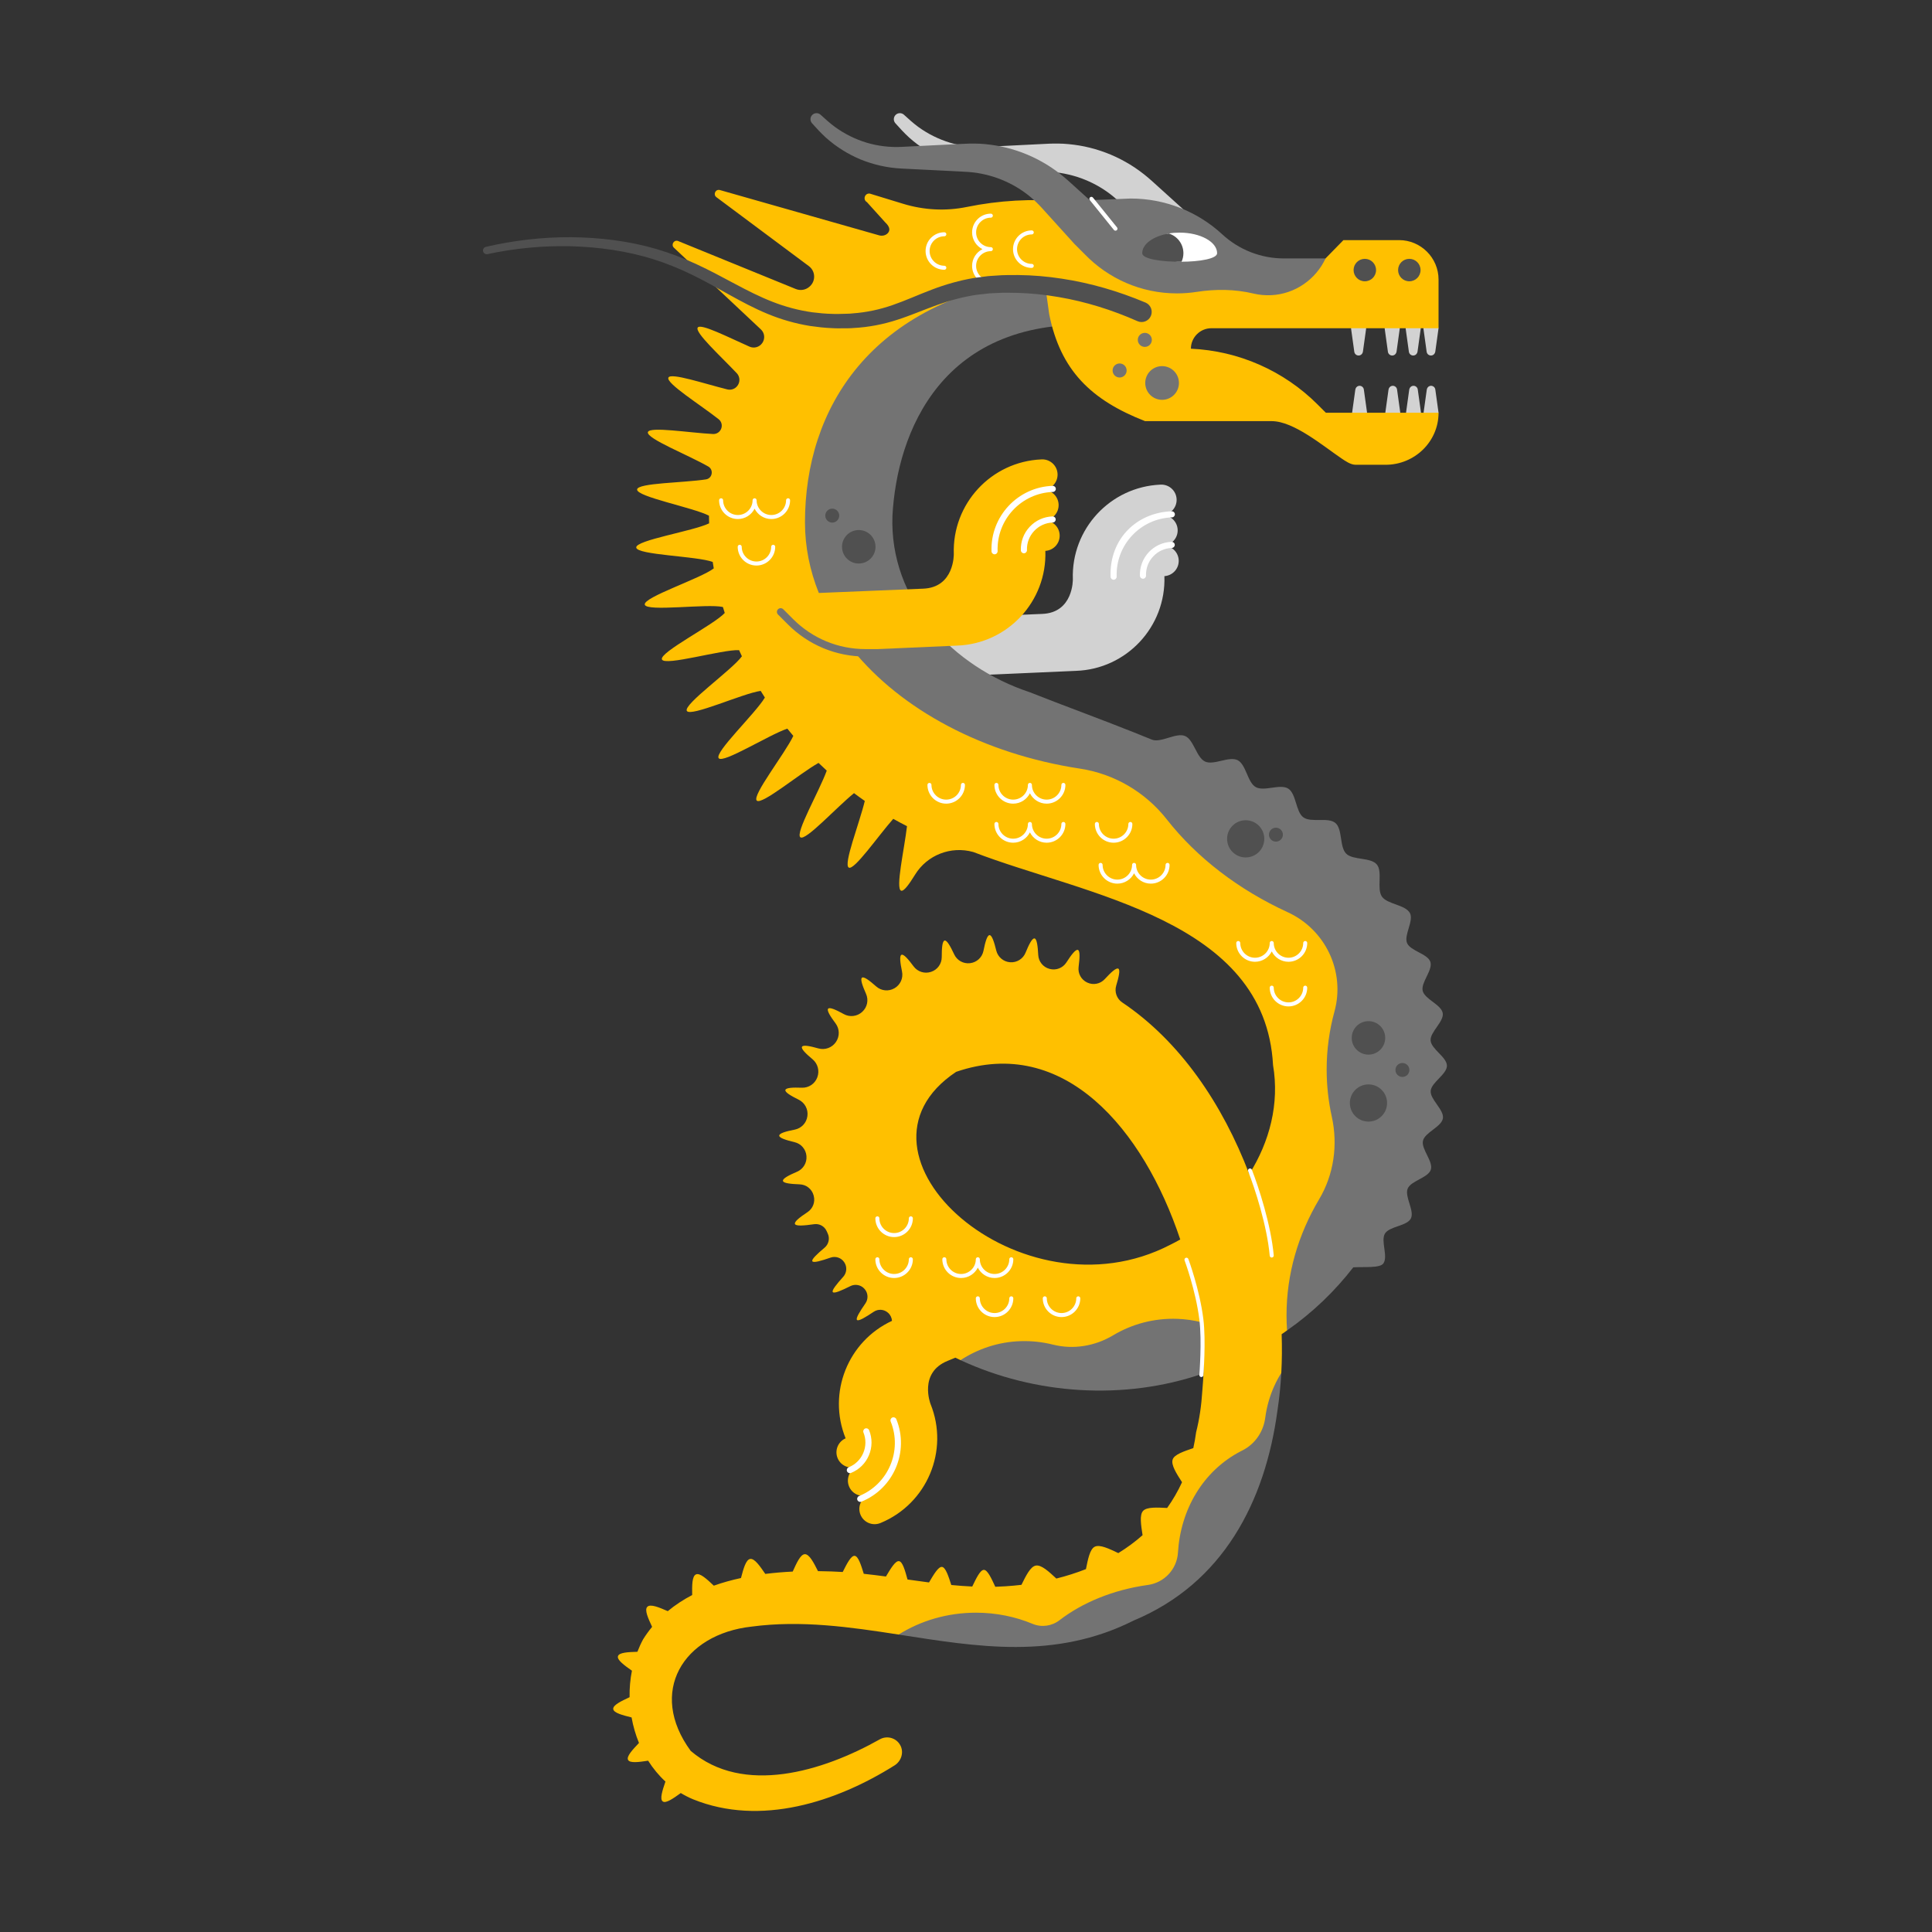 <svg width="720" height="720" xmlns="http://www.w3.org/2000/svg" xmlns:xlink="http://www.w3.org/1999/xlink" xml:space="preserve" overflow="hidden"><rect width="100%" height="100%" fill="#333333" stroke="none"/><g transform="translate(-280 0)"><path d="M813.693 132.442C814.345 132.278 814.802 131.686 814.896 131.021L816.104 122.32C816.104 122.32 815.4 120.55 813.15 120.55 810.9 120.55 810.453 122.32 810.453 122.32L811.671 131.094C811.801 132.031 812.713 132.688 813.693 132.442Z" fill="#D2D2D2"/><path d="M786.726 132.442C787.379 132.278 787.836 131.686 787.929 131.021L789.137 122.32C789.137 122.32 788.451 120.299 786.35 120.299 784.25 120.299 783.486 122.32 783.486 122.32L784.705 131.094C784.834 132.031 785.746 132.688 786.726 132.442Z" fill="#D2D2D2"/><path d="M786.27 143.825C785.625 143.986 785.173 144.57 785.082 145.229L783.888 153.821C783.888 153.821 784.4 155.85 786.7 155.85 789 155.85 789.47 153.821 789.47 153.821L788.266 145.157C788.138 144.231 787.237 143.582 786.27 143.825Z" fill="#D2D2D2"/><path d="M812.903 143.825C812.258 143.986 811.806 144.57 811.715 145.229L810.521 153.821C810.521 153.821 811.4 155.35 813.35 155.35 815.3 155.35 816.103 153.821 816.103 153.821L814.899 145.157C814.772 144.231 813.871 143.582 812.903 143.825Z" fill="#D2D2D2"/><path d="M807.072 132.442C807.725 132.278 808.182 131.686 808.275 131.021L809.484 122.32C809.484 122.32 808.751 120.25 806.7 120.25 804.65 120.25 803.832 122.32 803.832 122.32L805.05 131.094C805.18 132.031 806.092 132.688 807.072 132.442Z" fill="#D2D2D2"/><path d="M806.364 143.825C805.72 143.986 805.268 144.57 805.176 145.229L803.983 153.821C803.983 153.821 804.45 155.6 806.7 155.6 808.95 155.6 809.565 153.821 809.565 153.821L808.362 145.157C808.232 144.231 807.332 143.582 806.364 143.825Z" fill="#D2D2D2"/><path d="M799.255 132.442C799.908 132.278 800.365 131.686 800.458 131.021L801.666 122.32C801.666 122.32 801.051 120.2 798.951 120.2 796.85 120.2 796.015 122.32 796.015 122.32L797.234 131.094C797.363 132.031 798.275 132.688 799.255 132.442Z" fill="#D2D2D2"/><path d="M798.644 143.825C798 143.986 797.547 144.57 797.456 145.229L796.262 153.821C796.262 153.821 796.85 155.75 799.05 155.75 801.25 155.75 801.845 153.821 801.845 153.821L800.641 145.157C800.512 144.231 799.611 143.582 798.644 143.825Z" fill="#D2D2D2"/><path d="M713.549 203.348 713.548 203.332C716.613 203.142 718.988 200.551 718.882 197.463 718.776 194.376 716.228 191.954 713.158 191.975L713.157 191.959C716.222 191.769 718.597 189.178 718.491 186.09 718.385 183.002 715.837 180.581 712.767 180.602 712.767 180.602 712.504 180.609 712.451 180.612 693.759 181.425 679.176 197.148 679.819 215.886 679.819 215.886 680.09 228.385 668.33 228.789L623.233 230.65 623.233 230.65C623.333 242.618 633.343 252.115 645.3 251.586L680.991 250.007C699.835 249.359 714.587 233.558 713.939 214.714L713.939 214.714 713.939 214.705C717.003 214.516 719.379 211.924 719.273 208.837 719.167 205.749 716.619 203.326 713.549 203.348Z" fill="#D2D2D2"/><path d="M695.054 216.049C695.682 216.028 696.174 215.501 696.152 214.873 695.747 203.114 704.985 193.219 716.745 192.814 717.372 192.793 717.864 192.266 717.842 191.638 717.821 191.01 717.294 190.518 716.666 190.54 703.694 190.985 693.389 200.739 693.877 214.951 693.899 215.58 694.426 216.071 695.054 216.049Z" fill="#FFFFFF"/><path d="M705.991 215.674C706.619 215.653 707.111 215.126 707.089 214.498 706.997 211.84 707.947 209.306 709.762 207.361 711.577 205.418 714.04 204.296 716.698 204.205 716.699 204.205 716.699 204.205 716.699 204.205 717.326 204.184 717.818 203.657 717.797 203.029 717.775 202.401 717.248 201.909 716.62 201.931L716.619 201.931C713.353 202.043 710.328 203.42 708.098 205.808 705.867 208.197 704.701 211.311 704.814 214.576 704.836 215.204 705.363 215.696 705.991 215.674Z" fill="#FFFFFF"/><path d="M819.226 397.164C819.221 393.965 813.4 390.991 813.146 387.79 812.892 384.602 818.172 380.744 817.667 377.571 817.166 374.415 810.952 372.386 810.198 369.261 809.45 366.157 814.057 361.517 813.056 358.459 812.064 355.427 805.607 354.408 804.364 351.436 803.134 348.496 806.927 343.151 805.448 340.285 803.715 337.115 796.979 337.027 794.996 334.12 792.97 331.15 795.363 324.88 793.098 322.164 790.805 319.414 784.193 320.635 781.681 318.126 779.157 315.605 780.383 309.007 777.664 306.707 774.947 304.41 768.622 306.702 765.734 304.604 762.859 302.516 763.106 295.807 760.087 293.895 757.087 291.995 751.104 295.074 747.985 293.329 744.885 291.593 744.407 284.894 741.215 283.29 738.039 281.694 732.355 285.297 729.11 283.811 725.873 282.329 724.911 275.681 721.63 274.288 718.348 272.894 712.586 276.967 709.283 275.643 709.283 275.643 705.344 274.037 702.486 272.899 689.402 267.685 676.266 262.922 663.807 257.991 635.046 248.44 611.397 223.839 612.591 192.15 614.241 161.771 630.542 117.113 691.548 121.273L680.95 94.95C598.108 94.95 568.15 147.07 568.15 195.15 568.15 240.322 620.009 284.029 678.55 292.95 691.326 294.897 701.174 301.383 709.15 311.55 720.33 325.799 738.17 337.915 756.55 346.35 770.613 352.804 771.434 360.825 767.35 375.75 765.443 382.721 765.55 391.73 765.55 399.15 765.55 405.146 765.49 412.639 766.75 418.35 769.07 428.867 766.252 436.691 760.75 445.95 752.948 459.078 750.184 467.939 752.95 483.15 754.15 489.75 757.65 493.55 759.648 495.805 769.182 489.159 777.432 481.198 784.328 472.297 788.464 472.046 794.217 472.65 795.519 470.869 797.414 468.277 794.464 462.443 796.134 459.712 797.808 456.976 804.344 456.947 805.789 454.088 807.235 451.227 803.381 445.945 804.594 442.979 805.805 440.012 812.255 438.944 813.23 435.89 814.205 432.839 809.57 428.228 810.304 425.106 811.037 421.989 817.243 419.93 817.733 416.759 818.222 413.596 812.93 409.757 813.174 406.558 813.417 403.367 819.231 400.374 819.226 397.164Z" fill="#737373"/><path d="M614.889 609.155C644.101 613.682 673.099 618.721 702.565 603.889 735.729 590.039 751.516 559.757 756.095 525.482 756.778 520.996 757.245 516.372 757.5 511.646 753.25 512.4 749.24 515.786 748.15 519.45 747.508 521.608 746.332 524.776 746.05 526.95 745.367 532.202 745.086 534.629 740.35 537 740.177 537.087 737.063 539.143 736.9 539.25 723.4 548.1 716.858 560.362 715.9 576.3 715.529 582.466 710.837 587.504 704.718 588.356L702.85 588.3C689.893 590.114 681.676 593.609 673.223 600.113 670.373 602.305 667.318 601.684 664 600.3 657.561 597.614 650.408 596.55 642.85 596.55 632.138 596.55 614.05 599.4 614.889 609.155Z" fill="#737373"/><path d="M691.95 494.35C685.075 498.458 679.34 498.209 671.55 496.35 667.841 495.464 660.56 494.621 656.55 494.75 648.342 495.014 638.35 498.35 637.968 506.892 665.812 519.79 698.887 521.953 728 512 733.949 507.95 732.945 493.853 732.15 487.75 729.336 487.06 719.743 485.66 716.75 485.551 707.967 485.231 698.92 490.184 691.95 494.35Z" fill="#737373"/><path d="M731.444 122.321 816.104 122.321 816.104 104.165C816.104 96.09 809.498 89.484 801.423 89.484L780.66 89.484C780.658 89.485 780.656 89.486 780.655 89.486L773.442 96.863C773.442 96.863 767.151 98.85 755.951 97.95 746.555 97.195 739.704 93.827 733.451 88.05L733.451 88.05C724.165 79.472 712.193 76.25 699.551 76.25L676.674 75.068C664.518 73.978 652.226 74.689 640.299 77.13 632.415 78.743 624.249 78.294 616.553 75.941L604.154 72.148C602.289 71.891 601.441 74.398 603.079 75.327L609.869 82.843C611.885 84.726 611.636 86.03 610.882 86.864 610.07 87.76 608.768 88.033 607.604 87.701L548.289 70.826C546.683 70.37 545.64 72.48 546.978 73.478L581.444 99.178C583.958 101.054 584.08 104.778 581.694 106.813L581.594 106.898C580.203 108.085 578.265 108.397 576.571 107.707L532.607 89.779C531.088 89.332 529.999 91.234 531.152 92.317L563.573 122.773C564.964 124.079 565.193 126.205 564.114 127.778L564.072 127.839C563.016 129.376 561.018 129.94 559.313 129.185 551.318 125.645 541.162 120.443 540.03 122.055 538.781 123.833 548.48 132.63 554.572 139.084 555.598 140.171 555.846 141.773 555.205 143.123L555.182 143.172C554.445 144.721 552.722 145.538 551.057 145.124 542.437 142.98 530.013 138.796 529.098 140.71 528.093 142.811 540.941 150.804 547.825 156.236 548.81 157.013 549.213 158.314 548.848 159.515L548.835 159.557C548.422 160.915 547.14 161.814 545.723 161.743 536.955 161.303 522.063 158.843 521.447 161.045 520.781 163.423 536.727 169.668 543.984 173.874 544.886 174.397 545.372 175.414 545.224 176.445L545.213 176.521C545.056 177.607 544.217 178.476 543.133 178.646 534.86 179.946 517.673 179.96 517.43 182.398 517.156 185.135 538.177 189.086 544.214 192.174 544.22 193.128 544.245 194.08 544.274 195.034 538.285 197.955 516.915 201.289 517.104 204.04 517.295 206.849 539.796 207.228 545.608 209.425 545.73 210.224 545.86 211.021 545.999 211.817 541.142 215.61 519.652 222.576 520.288 225.327 520.926 228.084 543.503 224.879 549.405 226.212 549.628 226.953 549.857 227.692 550.094 228.429 545.992 232.885 525.635 243.116 526.683 245.753 527.717 248.354 549.146 241.99 555.429 242.292 555.774 243.057 556.128 243.818 556.488 244.577 552.764 249.708 534.567 262.505 535.965 264.935 537.332 267.307 556.776 258.417 563.484 257.471 563.998 258.305 564.514 259.138 565.046 259.962 561.531 265.878 546.155 280.407 547.836 282.563 549.468 284.655 566.438 273.91 573.413 271.542 574.144 272.452 574.889 273.353 575.644 274.246 572.427 281.003 560.127 296.518 562.027 298.359 563.861 300.135 578.113 288.174 585.049 284.316 586.052 285.287 587.073 286.242 588.106 287.185 585.375 294.767 576.229 310.547 578.281 312.042 580.254 313.48 591.734 300.866 598.266 295.582 599.587 296.573 600.925 297.544 602.286 298.488 600.293 306.763 594.182 322.19 596.322 323.326 598.37 324.412 607.121 311.704 612.891 305.155 614.572 306.105 616.284 307.01 618.013 307.89 616.987 316.623 613.657 331.158 615.822 331.932 616.812 332.286 618.759 329.627 621.036 325.934 625.542 318.624 634.362 315.201 642.635 317.501L642.778 317.541C684.742 333.728 751.489 342.517 754.428 396.953 756.867 411.324 753.146 425.521 745.557 437.551 735.605 411.387 719.678 387.962 698.206 373.568L698.172 373.544C696.167 372.167 695.278 369.65 695.975 367.318 696.948 364.064 697.539 361.434 696.773 360.997 695.979 360.545 693.999 362.4 691.689 364.907 690.044 366.692 687.429 367.209 685.228 366.187L685.153 366.151C682.947 365.128 681.655 362.792 681.961 360.38 682.388 357.005 682.54 354.31 681.708 354.008 680.855 353.697 679.235 355.844 677.398 358.693 676.072 360.749 673.568 361.719 671.203 361.093L671.112 361.069C668.747 360.443 667.054 358.359 666.924 355.915 666.744 352.534 666.413 349.872 665.541 349.724 664.652 349.574 663.462 351.952 662.185 355.063 661.245 357.354 658.936 358.785 656.466 358.604L656.424 358.6C653.954 358.419 651.879 356.665 651.285 354.26 650.48 350.999 649.66 348.476 648.778 348.496 647.88 348.516 647.166 351.072 646.505 354.365 646.017 356.794 644.027 358.639 641.568 358.939L641.489 358.948C639.03 359.247 636.656 357.928 635.609 355.684 634.188 352.64 632.894 350.323 632.031 350.515 631.156 350.709 630.957 353.354 630.956 356.71 630.956 359.192 629.361 361.397 627.002 362.171L626.922 362.197C624.556 362.972 621.958 362.143 620.474 360.143 618.484 357.46 616.763 355.464 615.958 355.825 615.145 356.189 615.482 358.799 616.157 362.068 616.662 364.515 615.546 367.014 613.382 368.265L613.308 368.308C611.142 369.56 608.416 369.283 606.541 367.626 604.046 365.421 601.956 363.835 601.245 364.355 600.53 364.879 601.404 367.343 602.749 370.381 603.768 372.681 603.203 375.378 601.342 377.071L601.278 377.129C599.411 378.826 596.669 379.143 594.46 377.924 591.567 376.328 589.205 375.251 588.626 375.914 588.047 376.576 589.431 378.76 591.401 381.4 592.919 383.435 592.979 386.213 591.538 388.305L591.489 388.375C590.052 390.464 587.442 391.401 585.001 390.716 581.828 389.826 579.291 389.322 578.88 390.103 578.474 390.872 580.307 392.66 582.816 394.756 584.775 396.393 585.49 399.089 584.589 401.477L584.558 401.557C583.662 403.926 581.349 405.455 578.818 405.36 575.512 405.236 572.913 405.34 572.693 406.204 572.479 407.047 574.709 408.367 577.667 409.832 579.932 410.953 581.236 413.394 580.898 415.9L580.887 415.985C580.551 418.489 578.65 420.496 576.171 420.981 572.924 421.616 570.417 422.314 570.397 423.21 570.378 424.082 572.895 424.883 576.151 425.666 578.567 426.247 580.338 428.316 580.538 430.793L580.544 430.877C580.744 433.359 579.329 435.692 577.039 436.669 573.964 437.98 571.622 439.2 571.786 440.092 571.945 440.957 574.639 441.243 578.047 441.372 580.461 441.463 582.541 443.09 583.187 445.418 583.205 445.48 583.221 445.541 583.239 445.602 583.883 447.932 582.949 450.404 580.931 451.736 578.084 453.616 575.933 455.276 576.255 456.139 576.585 457.026 579.691 456.752 583.427 456.221 585.359 455.947 587.246 456.977 588.047 458.756 588.171 459.031 588.297 459.305 588.423 459.581L588.439 459.612C589.336 461.446 588.865 463.654 587.303 464.97 584.519 467.318 582.348 469.342 582.741 470.028 583.141 470.727 586.043 469.881 589.529 468.674 591.42 468.018 593.517 468.725 594.618 470.397L594.656 470.455C595.76 472.129 595.587 474.338 594.245 475.827 591.782 478.559 589.88 480.89 590.363 481.524 590.849 482.162 593.612 480.947 596.907 479.298 598.696 478.402 600.866 478.826 602.18 480.335L602.225 480.387C603.535 481.891 603.654 484.095 602.518 485.736 600.419 488.771 598.823 491.341 599.385 491.91 599.948 492.482 602.547 490.917 605.619 488.857 607.271 487.749 609.465 487.901 610.944 489.231L610.995 489.277C611.865 490.06 612.348 491.135 612.419 492.244 596.005 499.84 588.276 519.066 595.132 536.016L595.135 536.023C592.322 537.253 590.979 540.502 592.136 543.365 593.294 546.229 596.519 547.63 599.396 546.559L599.402 546.574C596.589 547.803 595.245 551.052 596.403 553.916 597.561 556.779 600.786 558.181 603.662 557.109L603.669 557.124C600.855 558.353 599.512 561.602 600.67 564.466 601.828 567.33 605.052 568.731 607.929 567.659 607.929 567.659 608.174 567.562 608.223 567.541 625.503 560.368 633.811 540.598 626.781 523.216 626.781 523.216 622.241 511.568 633.15 507.156L636.044 505.962C636.686 506.273 637.325 506.588 637.972 506.888 644.446 502.652 652.091 500.075 660.299 499.811 664.482 499.676 668.538 500.131 672.391 501.098 680.04 503.017 688.074 501.669 694.844 497.623 701.814 493.457 710.041 491.179 718.824 491.498 721.818 491.607 724.734 492.029 727.547 492.719 728.341 498.822 728.862 504.785 728.502 511.598 728.452 514.148 728.201 516.203 728.074 518.252 727.731 523.807 726.966 529.019 725.761 533.736 725.492 535.772 725.133 537.743 724.709 539.667 721.208 540.878 717.632 542.029 717.015 543.923 716.352 545.959 718.473 549.203 720.51 552.376 718.94 555.811 717.073 559.001 714.962 561.97 711.201 561.795 707.364 561.549 705.986 563.072 704.596 564.607 705.234 568.397 705.803 572.117 703.006 574.582 699.987 576.812 696.763 578.795 693.348 577.174 689.875 575.481 687.987 576.412 686.156 577.314 685.45 581.069 684.701 584.763 681.16 586.154 677.474 587.33 673.667 588.278 670.894 585.705 668.089 583.073 666.012 583.445 663.999 583.805 662.341 587.241 660.662 590.623 658.71 590.85 656.743 591.034 654.756 591.161 653.474 591.248 652.195 591.307 650.917 591.344 649.473 588.216 648.032 585.061 646.676 585.045 645.315 585.029 643.821 588.15 642.328 591.251 639.722 591.13 637.119 590.933 634.519 590.683 633.464 587.398 632.409 584.101 631.056 583.944 629.707 583.788 627.961 586.763 626.215 589.731 623.547 589.386 620.878 589.012 618.205 588.635 617.294 585.307 616.381 581.978 615.032 581.79 613.687 581.602 611.928 584.556 610.168 587.516 607.421 587.148 604.667 586.804 601.904 586.51 600.882 583.215 599.858 579.932 598.501 579.815 597.15 579.698 595.604 582.758 594.056 585.834 592.644 585.745 591.23 585.676 589.812 585.63 588.184 585.571 586.523 585.533 584.839 585.515 583.237 582.331 581.612 579.167 579.943 579.197 578.341 579.225 576.885 582.439 575.419 585.68 572.038 585.841 568.615 586.122 565.202 586.551 563.19 583.61 561.18 580.702 559.572 580.973 557.961 581.244 557.046 584.644 556.145 588.082 552.689 588.829 549.294 589.766 546.017 590.932 543.426 588.489 540.86 586.094 539.381 586.732 537.872 587.383 537.896 590.878 537.957 594.427 534.71 596.117 531.655 598.104 528.86 600.43 525.601 599.008 522.39 597.65 521.234 598.813 520.105 599.949 521.538 603.083 523.024 606.282 521.828 607.732 520.703 609.266 519.677 610.914 518.862 612.417 518.159 613.977 517.542 615.572 514.091 615.679 510.703 615.812 510.295 617.218 509.89 618.614 512.663 620.612 515.502 622.625 514.857 625.861 514.57 629.177 514.63 632.494 511.481 633.968 508.394 635.444 508.535 636.896 508.677 638.349 511.993 639.2 515.37 640.038 515.954 643.307 516.875 646.505 518.128 649.549 515.731 652.072 513.395 654.566 514.059 655.855 514.73 657.158 518.106 656.681 521.541 656.163 523.35 659.024 525.504 661.644 527.991 663.932 526.869 667.223 525.804 670.457 526.979 671.336 528.129 672.197 530.891 670.238 533.705 668.215 535.176 669.099 536.717 669.895 538.347 670.567 563.407 680.686 591.597 671.608 613.38 657.909 615.944 656.297 616.956 652.933 615.456 650.301 613.917 647.602 610.521 646.706 607.856 648.208 586.695 660.132 556.958 669.219 537.403 652.504 521.387 630.655 534.436 609.005 560.154 606.181 578.59 603.737 596.782 606.346 614.892 609.152 623.073 604.018 633.003 601.002 643.715 601.002 651.249 601.002 658.397 602.494 664.821 605.165 668.171 606.558 671.976 606.016 674.851 603.804 683.305 597.299 694.73 592.492 707.688 590.677L707.809 590.661C713.927 589.809 718.62 584.771 718.991 578.605 719.948 562.667 728.262 548.168 742.436 540.821 742.614 540.73 742.791 540.639 742.968 540.551 747.699 538.183 750.841 533.588 751.522 528.341 751.804 526.168 752.261 523.996 752.904 521.837 753.993 518.174 755.555 514.767 757.503 511.644 757.758 506.921 757.8 502.098 757.633 497.212 758.052 496.947 759.003 496.297 759.651 495.802 759.521 493.935 759.451 492.056 759.451 490.164 759.451 474.703 763.811 460.048 771.613 446.92 777.115 437.661 778.643 426.68 776.324 416.162 775.064 410.452 774.407 404.578 774.407 398.582 774.407 391.162 775.41 383.926 777.317 376.955 781.401 362.03 773.959 346.415 759.896 339.962 741.516 331.526 726.015 319.614 714.836 305.365 706.861 295.198 695.266 288.396 682.491 286.449 646.377 280.945 615.817 264.484 597.698 242.075 598.757 242.19 599.838 242.228 600.935 242.179L636.626 240.599C655.469 239.952 670.221 224.151 669.573 205.307L669.573 205.298C672.638 205.108 675.013 202.517 674.907 199.43 674.802 196.342 672.253 193.92 669.183 193.941L669.182 193.925C672.247 193.736 674.622 191.144 674.516 188.057 674.411 184.97 671.862 182.547 668.792 182.568L668.792 182.552C671.856 182.362 674.232 179.771 674.126 176.684 674.02 173.596 671.471 171.174 668.402 171.195 668.402 171.195 668.138 171.202 668.086 171.206 649.394 172.019 634.81 187.742 635.454 206.48 635.454 206.48 635.725 218.979 623.965 219.383L585.15 220.984C581.792 212.63 579.99 203.792 579.99 194.648 579.99 152.234 604.232 112.159 666.816 103.301 668.042 103.127 669.179 103.994 669.35 105.222L671.006 117.086C675.219 138.147 686.733 149.12 706.734 156.947L753.938 156.947C762.154 156.947 773.138 166.249 779.945 170.849 781.371 171.811 783.366 173.21 785.216 173.21L796.38 173.21C807.169 173.21 816.106 164.609 816.106 153.82L774.106 153.82 771.038 150.751C758.448 138.162 741.602 130.742 723.815 129.95L723.815 129.95 723.815 129.95C723.812 125.755 727.247 122.321 731.444 122.321ZM716.199 463.851C660.505 492.832 590.477 429.977 636.322 399.445 676.621 385.619 706.182 421.012 719.846 461.923 718.647 462.598 717.434 463.249 716.199 463.851Z" fill="#FFC000"/><path d="M650.685 206.571C651.313 206.549 651.805 206.023 651.783 205.394 651.379 193.636 660.617 183.74 672.376 183.336 673.004 183.314 673.496 182.788 673.474 182.159 673.452 181.532 672.926 181.04 672.297 181.061 659.285 181.508 649.062 192.459 649.509 205.472 649.531 206.101 650.057 206.593 650.685 206.571Z" fill="#FFFFFF"/><path d="M661.622 206.196C662.25 206.174 662.742 205.648 662.721 205.019 662.629 202.361 663.578 199.827 665.393 197.883 667.208 195.939 669.672 194.818 672.33 194.727 672.33 194.727 672.33 194.727 672.331 194.727 672.959 194.705 673.451 194.179 673.429 193.55 673.407 192.923 672.881 192.431 672.252 192.452L672.252 192.452C668.985 192.565 665.96 193.941 663.73 196.33 661.5 198.719 660.333 201.832 660.446 205.098 660.468 205.726 660.995 206.217 661.622 206.196Z" fill="#FFFFFF"/><path d="M612.557 528.265C611.975 528.5 611.693 529.164 611.929 529.747 616.341 540.654 611.056 553.117 600.149 557.528 599.566 557.764 599.285 558.427 599.52 559.01 599.756 559.593 600.419 559.874 601.002 559.639 613.073 554.757 618.921 540.964 614.039 528.894 613.803 528.31 613.14 528.029 612.557 528.265Z" fill="#FFFFFF"/><path d="M602.412 532.367C601.829 532.603 601.548 533.266 601.784 533.849 602.781 536.315 602.758 539.021 601.719 541.469 600.681 543.917 598.752 545.816 596.286 546.812 596.286 546.812 596.286 546.812 596.286 546.813 595.703 547.049 595.422 547.712 595.657 548.295 595.893 548.878 596.556 549.159 597.139 548.924L597.14 548.923C600.169 547.697 602.54 545.367 603.815 542.359 605.091 539.35 605.118 536.025 603.893 532.996 603.658 532.413 602.995 532.132 602.412 532.367Z" fill="#FFFFFF"/><path d="M613.902 244.673 602.539 244.673C591.615 244.673 581.344 240.419 573.619 232.694L569.94 229.016C569.399 228.474 569.399 227.596 569.94 227.055 570.482 226.514 571.36 226.514 571.901 227.055L575.579 230.734C582.781 237.935 592.355 241.9 602.538 241.9L613.901 241.9C614.667 241.9 615.288 242.521 615.288 243.287 615.288 244.053 614.668 244.673 613.902 244.673Z" fill="#737373"/><path d="M727.709 513.187C727.689 513.187 727.667 513.186 727.646 513.184 727.233 513.15 726.927 512.789 726.96 512.375 726.971 512.251 727.974 499.814 726.964 491.732 725.604 480.86 721.502 469.829 721.46 469.718 721.315 469.331 721.511 468.898 721.899 468.753 722.285 468.61 722.719 468.803 722.865 469.192 722.906 469.303 727.07 480.494 728.452 491.546 729.482 499.783 728.466 512.373 728.456 512.499 728.424 512.891 728.096 513.187 727.709 513.187Z" fill="#FFFFFF"/><path d="M753.939 468.651C753.555 468.651 753.228 468.358 753.192 467.969 752.171 456.724 747.648 442.877 745.137 436.469 744.986 436.082 745.176 435.647 745.561 435.496 745.946 435.343 746.381 435.535 746.533 435.92 749.073 442.404 753.648 456.421 754.686 467.833 754.724 468.246 754.42 468.611 754.008 468.648 753.984 468.65 753.961 468.651 753.939 468.651Z" fill="#FFFFFF"/><path d="M573.693 185.69C573.279 185.69 572.943 186.026 572.943 186.44 572.943 189.467 570.481 191.93 567.454 191.93 564.427 191.93 561.965 189.467 561.965 186.44 561.965 186.026 561.629 185.69 561.215 185.69 560.801 185.69 560.465 186.026 560.465 186.44 560.465 189.467 558.003 191.93 554.975 191.93 551.948 191.93 549.486 189.467 549.486 186.44 549.486 186.026 549.15 185.69 548.736 185.69 548.322 185.69 547.986 186.026 547.986 186.44 547.986 190.294 551.122 193.43 554.975 193.43 557.703 193.43 560.063 191.856 561.215 189.572 562.366 191.856 564.727 193.43 567.454 193.43 571.308 193.43 574.443 190.294 574.443 186.44 574.443 186.026 574.108 185.69 573.693 185.69Z" fill="#FFFFFF"/><path d="M561.908 210.76C558.053 210.76 554.919 207.626 554.919 203.771 554.919 203.357 555.255 203.021 555.669 203.021 556.083 203.021 556.419 203.357 556.419 203.771 556.419 206.798 558.881 209.26 561.908 209.26 564.935 209.26 567.397 206.798 567.397 203.771 567.397 203.357 567.733 203.021 568.147 203.021 568.561 203.021 568.897 203.357 568.897 203.771 568.898 207.626 565.762 210.76 561.908 210.76Z" fill="#FFFFFF"/><path d="M649.258 93.601C649.673 93.601 650.008 93.265 650.008 92.851 650.008 92.437 649.673 92.101 649.258 92.101 646.232 92.101 643.77 89.638 643.77 86.612 643.77 83.585 646.232 81.122 649.258 81.122 649.673 81.122 650.008 80.786 650.008 80.372 650.008 79.958 649.673 79.622 649.258 79.622 645.404 79.622 642.27 82.757 642.27 86.612 642.27 89.338 643.843 91.7 646.127 92.851 643.844 94.002 642.27 96.363 642.27 99.09 642.27 102.944 645.405 106.079 649.258 106.079 649.673 106.079 650.008 105.743 650.008 105.329 650.008 104.915 649.673 104.579 649.258 104.579 646.232 104.579 643.77 102.117 643.77 99.09 643.769 96.063 646.232 93.601 649.258 93.601Z" fill="#FFFFFF"/><path d="M664.51 99.841C660.656 99.841 657.521 96.705 657.521 92.852 657.521 88.998 660.656 85.862 664.51 85.862 664.925 85.862 665.26 86.198 665.26 86.612 665.26 87.026 664.925 87.362 664.51 87.362 661.483 87.362 659.021 89.825 659.021 92.852 659.021 95.879 661.483 98.341 664.51 98.341 664.925 98.341 665.26 98.677 665.26 99.091 665.26 99.505 664.924 99.841 664.51 99.841Z" fill="#FFFFFF"/><path d="M631.926 100.534C628.072 100.534 624.937 97.398 624.937 93.544 624.937 89.691 628.072 86.555 631.926 86.555 632.34 86.555 632.676 86.891 632.676 87.305 632.676 87.719 632.34 88.055 631.926 88.055 628.899 88.055 626.437 90.517 626.437 93.544 626.437 96.572 628.899 99.034 631.926 99.034 632.34 99.034 632.676 99.37 632.676 99.784 632.676 100.198 632.341 100.534 631.926 100.534Z" fill="#FFFFFF"/><path d="M676.295 291.758C675.881 291.758 675.545 292.094 675.545 292.508 675.545 295.535 673.083 297.997 670.056 297.997 667.029 297.997 664.567 295.535 664.567 292.508 664.567 292.094 664.232 291.758 663.817 291.758 663.402 291.758 663.067 292.094 663.067 292.508 663.067 295.535 660.605 297.997 657.578 297.997 654.552 297.997 652.089 295.535 652.089 292.508 652.089 292.094 651.754 291.758 651.339 291.758 650.924 291.758 650.589 292.094 650.589 292.508 650.589 296.362 653.725 299.497 657.578 299.497 660.305 299.497 662.666 297.924 663.817 295.64 664.968 297.924 667.329 299.497 670.056 299.497 673.911 299.497 677.045 296.362 677.045 292.508 677.045 292.094 676.709 291.758 676.295 291.758Z" fill="#FFFFFF"/><path d="M632.62 299.497C628.766 299.497 625.631 296.362 625.631 292.508 625.631 292.094 625.967 291.758 626.381 291.758 626.795 291.758 627.131 292.094 627.131 292.508 627.131 295.535 629.593 297.997 632.62 297.997 635.647 297.997 638.109 295.535 638.109 292.508 638.109 292.094 638.445 291.758 638.859 291.758 639.273 291.758 639.609 292.094 639.609 292.508 639.609 296.362 636.474 299.497 632.62 299.497Z" fill="#FFFFFF"/><path d="M695.013 314.056C691.159 314.056 688.024 310.92 688.024 307.066 688.024 306.652 688.359 306.316 688.774 306.316 689.189 306.316 689.524 306.652 689.524 307.066 689.524 310.094 691.986 312.556 695.013 312.556 698.039 312.556 700.502 310.094 700.502 307.066 700.502 306.652 700.837 306.316 701.252 306.316 701.667 306.316 702.002 306.652 702.002 307.066 702.002 310.92 698.866 314.056 695.013 314.056Z" fill="#FFFFFF"/><path d="M676.295 306.316C675.881 306.316 675.545 306.652 675.545 307.066 675.545 310.093 673.083 312.555 670.056 312.555 667.029 312.555 664.567 310.093 664.567 307.066 664.567 306.652 664.232 306.316 663.817 306.316 663.402 306.316 663.067 306.652 663.067 307.066 663.067 310.093 660.605 312.555 657.578 312.555 654.552 312.555 652.089 310.093 652.089 307.066 652.089 306.652 651.754 306.316 651.339 306.316 650.924 306.316 650.589 306.652 650.589 307.066 650.589 310.92 653.725 314.055 657.578 314.055 660.305 314.055 662.666 312.482 663.817 310.198 664.968 312.482 667.329 314.055 670.056 314.055 673.911 314.055 677.045 310.919 677.045 307.066 677.045 306.652 676.709 306.316 676.295 306.316Z" fill="#FFFFFF"/><path d="M715.117 321.568C714.702 321.568 714.367 321.904 714.367 322.318 714.367 325.345 711.905 327.807 708.878 327.807 705.851 327.807 703.388 325.345 703.388 322.318 703.388 321.904 703.053 321.568 702.638 321.568 702.224 321.568 701.888 321.904 701.888 322.318 701.888 325.345 699.426 327.807 696.4 327.807 693.373 327.807 690.911 325.345 690.911 322.318 690.911 321.904 690.576 321.568 690.161 321.568 689.746 321.568 689.411 321.904 689.411 322.318 689.411 326.172 692.547 329.307 696.4 329.307 699.126 329.307 701.487 327.733 702.638 325.45 703.79 327.733 706.151 329.307 708.878 329.307 712.732 329.307 715.867 326.171 715.867 322.318 715.867 321.904 715.532 321.568 715.117 321.568Z" fill="#FFFFFF"/><path d="M760.178 375.061C756.324 375.061 753.189 371.926 753.189 368.073 753.189 367.658 753.525 367.323 753.939 367.323 754.354 367.323 754.689 367.658 754.689 368.073 754.689 371.099 757.151 373.561 760.178 373.561 763.205 373.561 765.667 371.099 765.667 368.073 765.667 367.658 766.002 367.323 766.417 367.323 766.832 367.323 767.167 367.658 767.167 368.073 767.168 371.926 764.032 375.061 760.178 375.061Z" fill="#FFFFFF"/><path d="M766.418 350.684C766.003 350.684 765.668 351.02 765.668 351.434 765.668 354.461 763.206 356.924 760.179 356.924 757.152 356.924 754.69 354.461 754.69 351.434 754.69 351.02 754.355 350.684 753.94 350.684 753.525 350.684 753.19 351.02 753.19 351.434 753.19 354.461 750.728 356.924 747.701 356.924 744.674 356.924 742.212 354.461 742.212 351.434 742.212 351.02 741.877 350.684 741.462 350.684 741.047 350.684 740.712 351.02 740.712 351.434 740.712 355.288 743.848 358.424 747.701 358.424 750.428 358.424 752.789 356.85 753.94 354.566 755.091 356.85 757.452 358.424 760.179 358.424 764.033 358.424 767.168 355.288 767.168 351.434 767.168 351.02 766.832 350.684 766.418 350.684Z" fill="#FFFFFF"/><path d="M656.884 468.538C656.469 468.538 656.134 468.873 656.134 469.288 656.134 472.314 653.672 474.776 650.645 474.776 647.619 474.776 645.156 472.314 645.156 469.288 645.156 468.873 644.821 468.538 644.406 468.538 643.991 468.538 643.656 468.873 643.656 469.288 643.656 472.314 641.194 474.776 638.167 474.776 635.14 474.776 632.678 472.314 632.678 469.288 632.678 468.873 632.342 468.538 631.928 468.538 631.514 468.538 631.178 468.873 631.178 469.288 631.178 473.141 634.313 476.276 638.167 476.276 640.894 476.276 643.255 474.703 644.406 472.419 645.557 474.702 647.919 476.276 650.645 476.276 654.499 476.276 657.634 473.141 657.634 469.288 657.634 468.873 657.298 468.538 656.884 468.538Z" fill="#FFFFFF"/><path d="M613.208 476.276C609.354 476.276 606.219 473.141 606.219 469.288 606.219 468.873 606.555 468.538 606.969 468.538 607.383 468.538 607.719 468.873 607.719 469.288 607.719 472.314 610.182 474.776 613.208 474.776 616.235 474.776 618.698 472.314 618.698 469.288 618.698 468.873 619.034 468.538 619.448 468.538 619.862 468.538 620.198 468.873 620.198 469.288 620.198 473.141 617.063 476.276 613.208 476.276Z" fill="#FFFFFF"/><path d="M613.208 461.025C609.354 461.025 606.219 457.889 606.219 454.036 606.219 453.621 606.555 453.286 606.969 453.286 607.383 453.286 607.719 453.621 607.719 454.036 607.719 457.063 610.182 459.525 613.208 459.525 616.235 459.525 618.698 457.063 618.698 454.036 618.698 453.621 619.034 453.286 619.448 453.286 619.862 453.286 620.198 453.621 620.198 454.036 620.198 457.89 617.063 461.025 613.208 461.025Z" fill="#FFFFFF"/><path d="M675.602 490.834C671.747 490.834 668.613 487.699 668.613 483.846 668.613 483.431 668.948 483.096 669.363 483.096 669.777 483.096 670.113 483.431 670.113 483.846 670.113 486.872 672.575 489.334 675.602 489.334 678.629 489.334 681.091 486.872 681.091 483.846 681.091 483.431 681.426 483.096 681.841 483.096 682.256 483.096 682.591 483.431 682.591 483.846 682.591 487.699 679.455 490.834 675.602 490.834Z" fill="#FFFFFF"/><path d="M650.644 490.834C646.791 490.834 643.656 487.699 643.656 483.846 643.656 483.431 643.991 483.096 644.406 483.096 644.82 483.096 645.156 483.431 645.156 483.846 645.156 486.872 647.618 489.334 650.644 489.334 653.671 489.334 656.133 486.872 656.133 483.846 656.133 483.431 656.469 483.096 656.883 483.096 657.298 483.096 657.633 483.431 657.633 483.846 657.634 487.699 654.498 490.834 650.644 490.834Z" fill="#FFFFFF"/><path d="M751.167 312.612C751.167 316.441 748.063 319.544 744.234 319.544 740.406 319.544 737.302 316.441 737.302 312.612 737.302 308.783 740.406 305.68 744.234 305.68 748.063 305.68 751.167 308.783 751.167 312.612Z" fill="#505050"/><path d="M758.099 311.053C758.099 312.488 756.935 313.652 755.499 313.652 754.064 313.652 752.9 312.488 752.9 311.053 752.9 309.617 754.064 308.453 755.499 308.453 756.935 308.453 758.099 309.617 758.099 311.053Z" fill="#505050"/><path d="M592.758 192.16C592.758 193.595 591.594 194.759 590.158 194.759 588.722 194.759 587.558 193.595 587.558 192.16 587.558 190.724 588.722 189.56 590.158 189.56 591.594 189.56 592.758 190.724 592.758 192.16Z" fill="#505050"/><path d="M606.276 203.771C606.276 207.217 603.483 210.01 600.037 210.01 596.591 210.01 593.798 207.217 593.798 203.771 593.798 200.325 596.591 197.532 600.037 197.532 603.483 197.532 606.276 200.325 606.276 203.771Z" fill="#505050"/><path d="M709.259 126.664C709.259 128.109 708.087 129.28 706.642 129.28 705.197 129.28 704.025 128.109 704.025 126.664 704.025 125.219 705.197 124.047 706.642 124.047 708.087 124.047 709.259 125.219 709.259 126.664Z" fill="#737373"/><path d="M699.866 138.069C699.866 139.514 698.694 140.686 697.249 140.686 695.804 140.686 694.632 139.514 694.632 138.069 694.632 136.624 695.804 135.452 697.249 135.452 698.694 135.452 699.866 136.624 699.866 138.069Z" fill="#737373"/><path d="M719.357 142.725C719.357 146.193 716.546 149.005 713.078 149.005 709.61 149.005 706.798 146.193 706.798 142.725 706.798 139.257 709.61 136.445 713.078 136.445 716.546 136.445 719.357 139.257 719.357 142.725Z" fill="#737373"/><path d="M796.922 411.054C796.922 414.883 793.818 417.986 789.99 417.986 786.161 417.986 783.057 414.883 783.057 411.054 783.057 407.225 786.161 404.122 789.99 404.122 793.818 404.122 796.922 407.225 796.922 411.054Z" fill="#505050"/><path d="M805.239 398.749C805.239 400.184 804.075 401.348 802.64 401.348 801.204 401.348 800.04 400.184 800.04 398.749 800.04 397.313 801.204 396.149 802.64 396.149 804.075 396.149 805.239 397.313 805.239 398.749Z" fill="#505050"/><path d="M796.227 386.79C796.227 390.236 793.434 393.029 789.988 393.029 786.542 393.029 783.749 390.236 783.749 386.79 783.749 383.344 786.542 380.551 789.988 380.551 793.434 380.551 796.227 383.344 796.227 386.79Z" fill="#505050"/><path d="M711.43 90.862 701.783 80.204 699.372 77.541C698.673 76.804 697.994 76.037 697.242 75.344 695.771 73.926 694.194 72.596 692.497 71.424 689.13 69.035 685.351 67.18 681.353 65.894 679.348 65.272 677.292 64.787 675.2 64.447 674.151 64.313 673.099 64.153 672.037 64.092L671.24 64.026 670.355 63.979 668.56 63.889 654.201 63.174 647.011 62.813C644.388 62.687 641.788 62.324 639.245 61.76 636.703 61.194 634.218 60.416 631.825 59.44 629.437 58.449 627.143 57.261 624.972 55.896 622.802 54.531 620.754 52.991 618.857 51.294 617.925 50.427 617.004 49.555 616.144 48.623 615.269 47.706 614.516 46.838 613.697 45.944 612.857 45.027 612.918 43.603 613.835 42.763 614.693 41.976 615.996 41.98 616.848 42.736L616.878 42.763C617.76 43.551 618.669 44.406 619.528 45.139 620.372 45.889 621.266 46.577 622.158 47.258 623.975 48.583 625.898 49.744 627.891 50.735 629.885 51.726 631.954 52.546 634.067 53.185 636.185 53.809 638.345 54.251 640.515 54.51 642.687 54.767 644.868 54.851 647.033 54.737L654.201 54.383 668.56 53.667 670.355 53.578 671.264 53.536 672.262 53.515C673.596 53.463 674.927 53.519 676.266 53.561 678.935 53.719 681.601 54.066 684.24 54.605 689.505 55.723 694.649 57.623 699.4 60.31 701.789 61.632 704.062 63.173 706.222 64.868 707.318 65.699 708.339 66.62 709.377 67.527L712.044 69.941 722.703 79.588C725.972 82.546 726.223 87.594 723.265 90.862 720.307 94.131 715.259 94.382 711.99 91.424 711.796 91.247 711.604 91.054 711.43 90.862Z" fill="#D2D2D2"/><path d="M758.462 96.311C749.948 96.311 741.747 93.103 735.494 87.326 726.208 78.747 714.031 73.983 701.389 73.983L686.122 74.596 680.979 69.941 678.311 67.527C677.273 66.62 676.252 65.699 675.156 64.868 672.996 63.174 670.723 61.632 668.334 60.31 663.583 57.623 658.44 55.723 653.174 54.605 650.535 54.067 647.87 53.719 645.2 53.561 643.862 53.519 642.53 53.463 641.196 53.515L637.494 53.668 623.135 54.383 615.968 54.738C613.803 54.852 611.621 54.767 609.45 54.511 607.28 54.251 605.12 53.809 603.002 53.185 600.889 52.547 598.82 51.727 596.826 50.735 594.832 49.744 592.911 48.583 591.093 47.258 590.2 46.577 589.307 45.889 588.463 45.139 587.604 44.406 586.694 43.551 585.813 42.763L585.784 42.736C584.932 41.98 583.629 41.976 582.771 42.763 581.854 43.603 581.792 45.027 582.633 45.944 583.452 46.838 584.204 47.706 585.081 48.623 585.94 49.555 586.861 50.427 587.794 51.294 589.69 52.991 591.738 54.531 593.909 55.896 596.079 57.261 598.373 58.449 600.761 59.44 603.155 60.416 605.64 61.193 608.182 61.76 610.724 62.324 613.325 62.688 615.948 62.813L623.138 63.174 637.496 63.889 640.974 64.092C642.036 64.153 643.087 64.312 644.136 64.447 646.228 64.788 648.284 65.272 650.289 65.894 654.287 67.18 658.066 69.035 661.433 71.424 663.131 72.596 664.707 73.926 666.179 75.344 666.93 76.037 667.61 76.803 668.309 77.541L670.719 80.204 680.366 90.862C680.54 91.054 683.515 93.989 684.334 94.832 693.021 103.777 705.169 109.339 718.624 109.339 721.119 109.339 723.569 109.147 725.959 108.777 733.002 107.687 740.188 107.741 747.121 109.393 749.249 109.9 751.489 110.118 753.798 110.003 762.711 109.558 770.398 104.044 773.993 96.311L758.462 96.311Z" fill="#737373"/><path d="M695.706 85.975C695.487 85.975 695.271 85.88 695.122 85.697L686.141 74.571C685.88 74.249 685.932 73.777 686.253 73.516 686.576 73.256 687.047 73.307 687.308 73.629L696.289 84.754C696.549 85.077 696.498 85.549 696.177 85.809 696.039 85.921 695.871 85.975 695.706 85.975Z" fill="#FFFFFF"/><path d="M792.816 100.647C792.816 102.959 790.941 104.833 788.629 104.833 786.317 104.833 784.443 102.959 784.443 100.647 784.443 98.335 786.317 96.46 788.629 96.46 790.941 96.46 792.816 98.335 792.816 100.647Z" fill="#505050"/><path d="M809.4 100.647C809.4 102.959 807.525 104.833 805.213 104.833 802.901 104.833 801.027 102.959 801.027 100.647 801.027 98.335 802.901 96.46 805.213 96.46 807.525 96.46 809.4 98.335 809.4 100.647Z" fill="#505050"/><path d="M733.581 94.367C733.581 96.426 726.997 97.53 720.224 97.543 717.299 97.549 711.2 96.175 710.499 93.4 709.889 90.98 712.374 87.65 715.475 87.037 716.781 86.779 718.18 86.692 719.625 86.692 727.333 86.692 733.581 90.129 733.581 94.367Z" fill="#FFFFFF"/><path d="M720.33 97.54C720.77 96.572 721.022 95.5 721.022 94.367 721.022 90.904 718.727 87.979 715.575 87.023 709.845 87.978 705.672 90.904 705.672 94.367 705.672 96.558 713.126 97.614 720.33 97.54Z" fill="#505050"/><path d="M706.9 112.763C696.912 108.555 686.409 105.466 675.665 103.847 670.296 103.024 664.875 102.551 659.44 102.497 656.717 102.521 654.001 102.451 651.266 102.699L649.218 102.833C648.877 102.858 648.536 102.872 648.195 102.907L647.172 103.039 643.086 103.571C637.654 104.479 632.309 106.009 627.253 107.941 622.184 109.855 617.414 112.058 612.606 113.703 607.805 115.372 602.887 116.423 597.832 116.783 596.58 116.952 595.3 116.909 594.032 116.962L592.125 117.014C591.489 117.037 590.853 116.987 590.216 116.978 587.664 116.94 585.136 116.677 582.617 116.368 577.593 115.643 572.669 114.347 567.907 112.472 563.136 110.622 558.516 108.251 553.875 105.782 549.234 103.31 544.546 100.764 539.675 98.513 534.812 96.251 529.763 94.319 524.6 92.79 514.243 89.782 503.504 88.494 492.824 88.398 482.131 88.343 471.452 89.575 461.073 91.996 460.327 92.169 459.863 92.914 460.035 93.66 460.206 94.397 460.938 94.859 461.675 94.703 471.897 92.521 482.355 91.519 492.772 91.768 503.184 92.057 513.575 93.514 523.451 96.587 528.381 98.15 533.182 100.089 537.847 102.367 542.52 104.633 547.068 107.212 551.693 109.79 556.32 112.363 561.06 114.919 566.098 116.985 571.121 119.074 576.439 120.589 581.85 121.472 584.559 121.858 587.284 122.189 590.011 122.284 590.693 122.307 591.374 122.37 592.057 122.36L594.108 122.347C595.476 122.317 596.844 122.381 598.215 122.229 603.698 121.946 609.216 120.872 614.416 119.169 619.631 117.488 624.502 115.342 629.343 113.626 634.181 111.883 639.055 110.597 644.055 109.852L647.828 109.435 648.771 109.329C649.086 109.304 649.406 109.298 649.722 109.28L651.627 109.193C654.158 109.005 656.724 109.126 659.276 109.148 664.395 109.294 669.508 109.838 674.555 110.71 684.663 112.428 694.514 115.527 703.899 119.689L703.903 119.692C705.809 120.537 708.039 119.678 708.884 117.772 709.729 115.866 708.87 113.636 706.964 112.791 706.949 112.784 706.916 112.769 706.9 112.763Z" fill="#505050"/></g></svg>